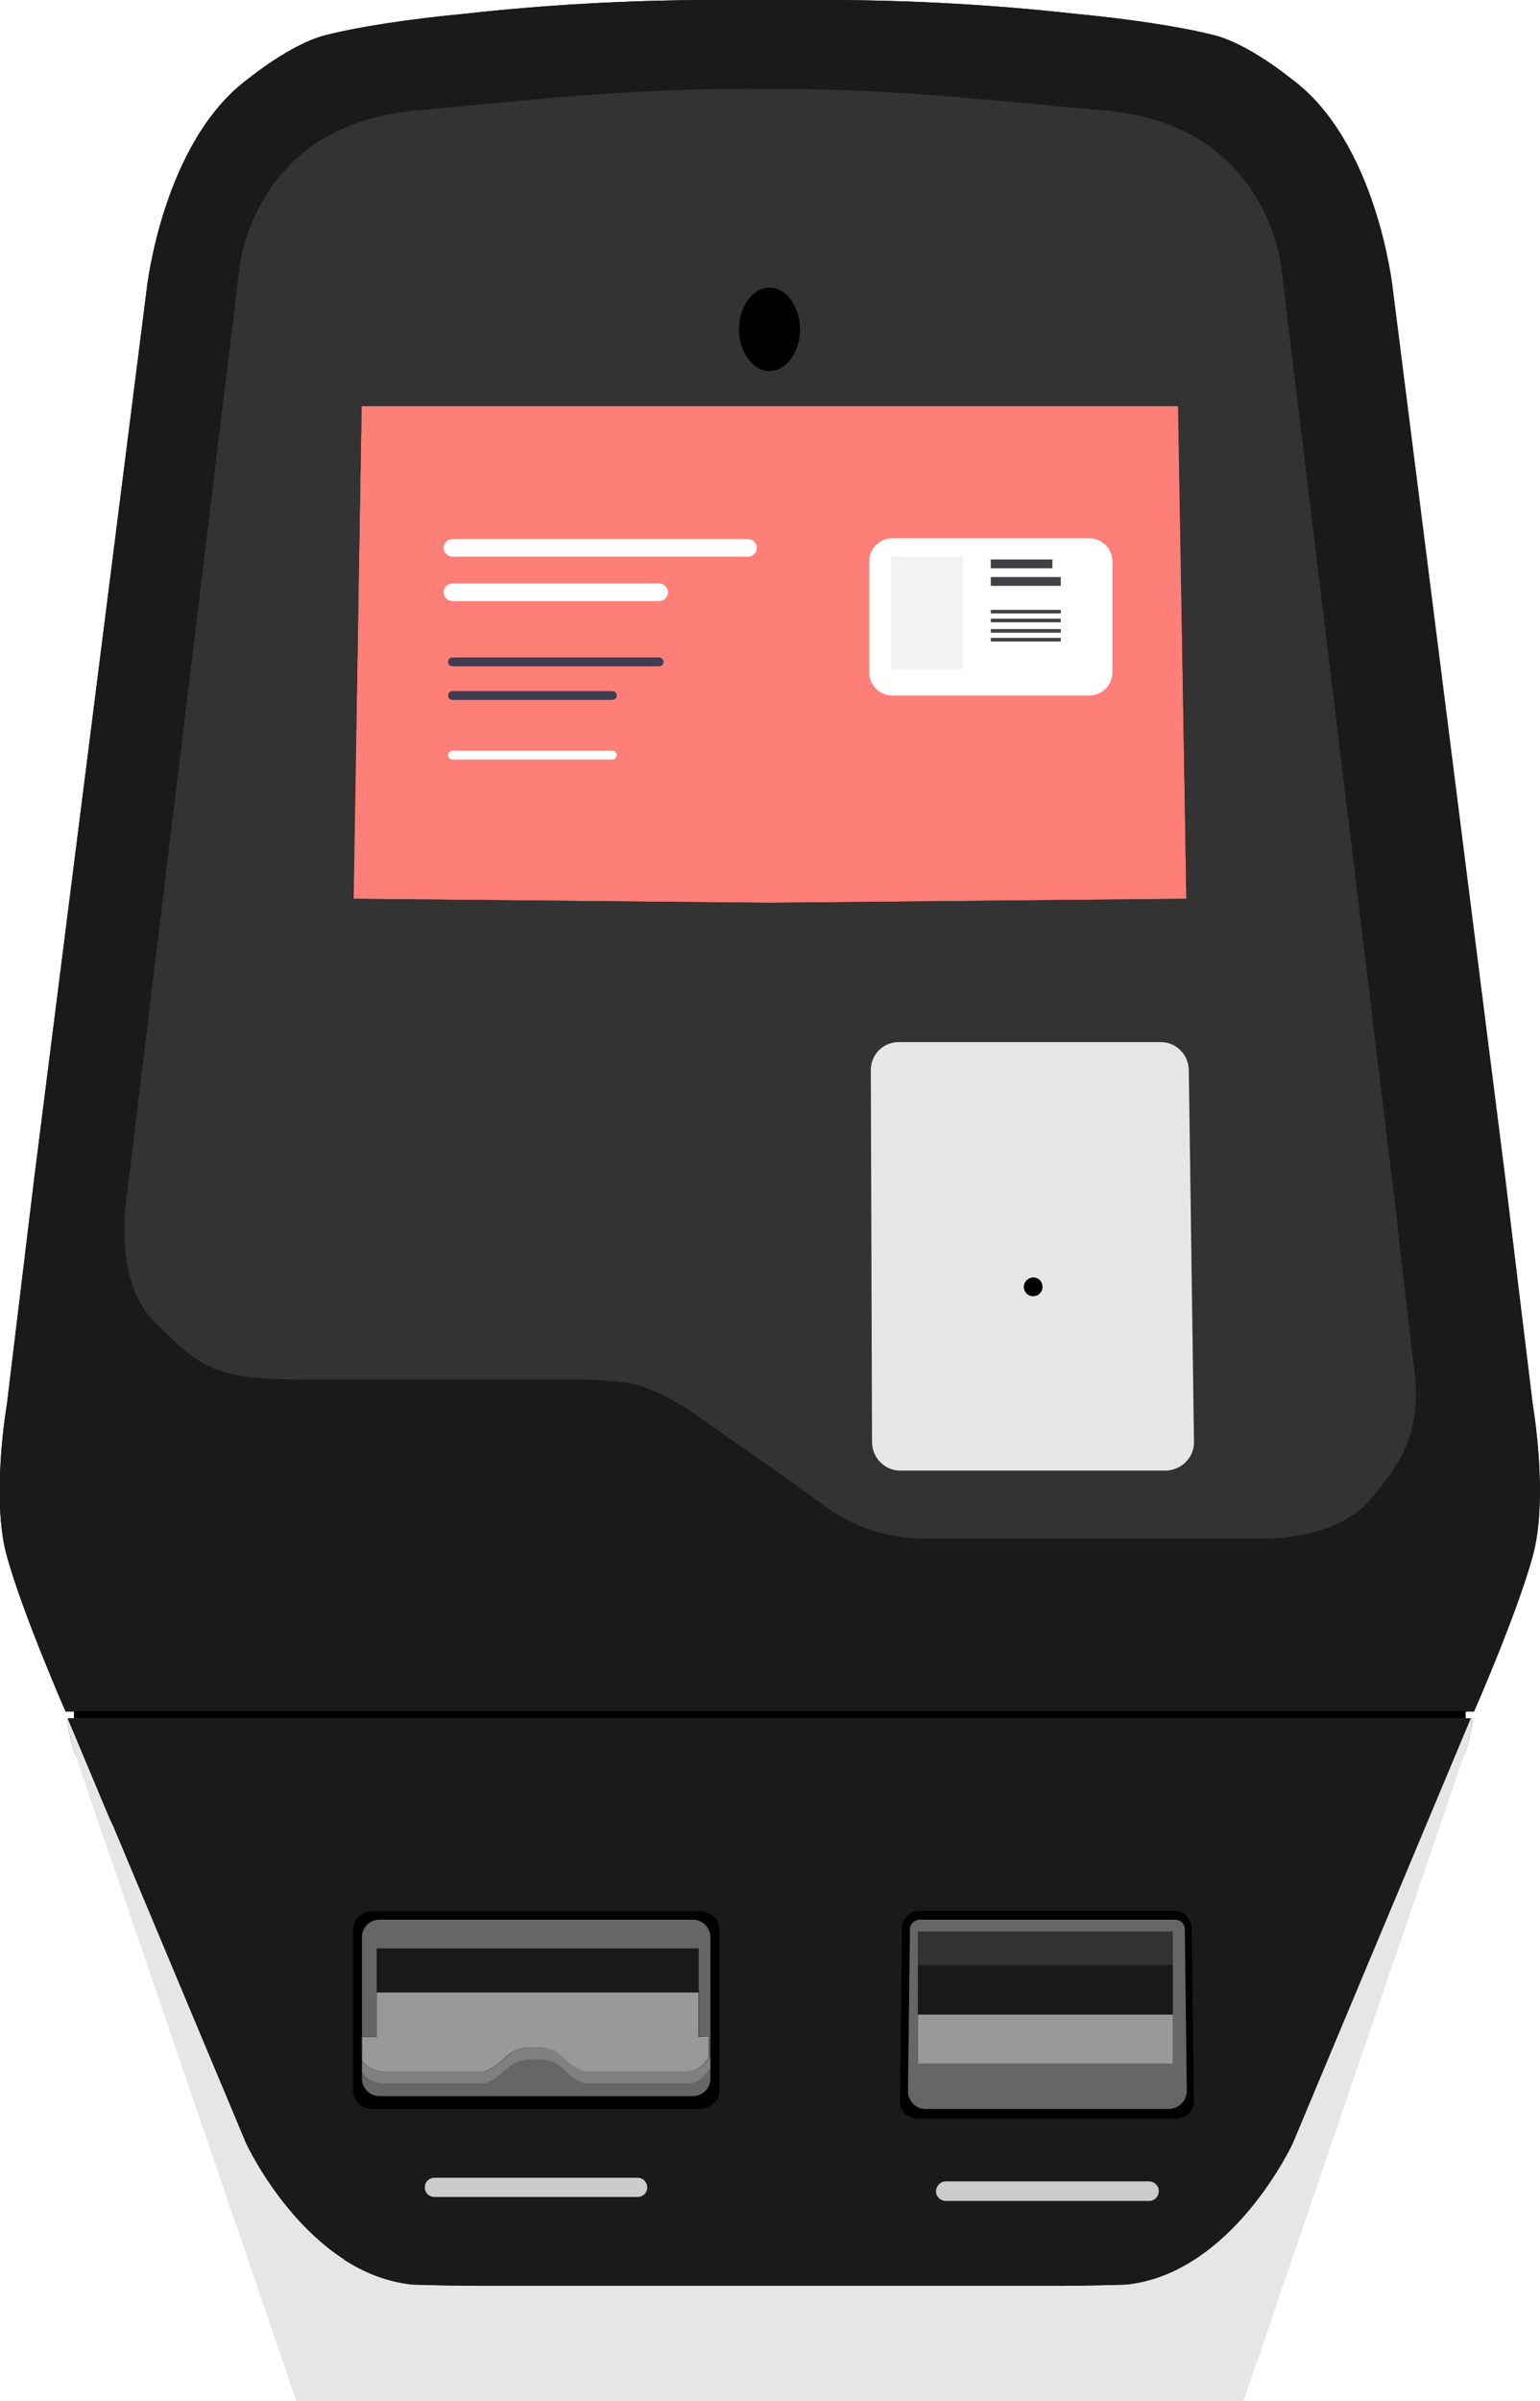<svg version="1.1" id="el_Azz-oA5hI" xmlns="http://www.w3.org/2000/svg" xmlns:xlink="http://www.w3.org/1999/xlink" x="0px" y="0px" viewBox="0 0 385 600" style="enable-background:new 0 0 385 626.6;" xml:space="preserve"><style>@-webkit-keyframes kf_el_mSdXCSnSGAd_an_6C3XCQogJ{19.23%{-webkit-transform: translate(218.607px, 263.903px) translate(-218.607px, -263.903px) translate(50px, 340px);transform: translate(218.607px, 263.903px) translate(-218.607px, -263.903px) translate(50px, 340px);}46.15%{-webkit-transform: translate(218.607px, 263.903px) translate(-218.607px, -263.903px) translate(0px, -5px);transform: translate(218.607px, 263.903px) translate(-218.607px, -263.903px) translate(0px, -5px);}50%{-webkit-transform: translate(218.607px, 263.903px) translate(-218.607px, -263.903px) translate(0px, 0px);transform: translate(218.607px, 263.903px) translate(-218.607px, -263.903px) translate(0px, 0px);}73.08%{-webkit-transform: translate(218.607px, 263.903px) translate(-218.607px, -263.903px) translate(0px, 0px);transform: translate(218.607px, 263.903px) translate(-218.607px, -263.903px) translate(0px, 0px);}93.59%{-webkit-transform: translate(218.607px, 263.903px) translate(-218.607px, -263.903px) translate(-100px, 340px);transform: translate(218.607px, 263.903px) translate(-218.607px, -263.903px) translate(-100px, 340px);}0%{-webkit-transform: translate(218.607px, 263.903px) translate(-218.607px, -263.903px) translate(50px, 340px);transform: translate(218.607px, 263.903px) translate(-218.607px, -263.903px) translate(50px, 340px);}100%{-webkit-transform: translate(218.607px, 263.903px) translate(-218.607px, -263.903px) translate(-100px, 340px);transform: translate(218.607px, 263.903px) translate(-218.607px, -263.903px) translate(-100px, 340px);}}@keyframes kf_el_mSdXCSnSGAd_an_6C3XCQogJ{19.23%{-webkit-transform: translate(218.607px, 263.903px) translate(-218.607px, -263.903px) translate(50px, 340px);transform: translate(218.607px, 263.903px) translate(-218.607px, -263.903px) translate(50px, 340px);}46.15%{-webkit-transform: translate(218.607px, 263.903px) translate(-218.607px, -263.903px) translate(0px, -5px);transform: translate(218.607px, 263.903px) translate(-218.607px, -263.903px) translate(0px, -5px);}50%{-webkit-transform: translate(218.607px, 263.903px) translate(-218.607px, -263.903px) translate(0px, 0px);transform: translate(218.607px, 263.903px) translate(-218.607px, -263.903px) translate(0px, 0px);}73.08%{-webkit-transform: translate(218.607px, 263.903px) translate(-218.607px, -263.903px) translate(0px, 0px);transform: translate(218.607px, 263.903px) translate(-218.607px, -263.903px) translate(0px, 0px);}93.59%{-webkit-transform: translate(218.607px, 263.903px) translate(-218.607px, -263.903px) translate(-100px, 340px);transform: translate(218.607px, 263.903px) translate(-218.607px, -263.903px) translate(-100px, 340px);}0%{-webkit-transform: translate(218.607px, 263.903px) translate(-218.607px, -263.903px) translate(50px, 340px);transform: translate(218.607px, 263.903px) translate(-218.607px, -263.903px) translate(50px, 340px);}100%{-webkit-transform: translate(218.607px, 263.903px) translate(-218.607px, -263.903px) translate(-100px, 340px);transform: translate(218.607px, 263.903px) translate(-218.607px, -263.903px) translate(-100px, 340px);}}#el_Azz-oA5hI *{-webkit-animation-duration: 2.6s;animation-duration: 2.6s;-webkit-animation-iteration-count: infinite;animation-iteration-count: infinite;-webkit-animation-timing-function: cubic-bezier(0, 0, 1, 1);animation-timing-function: cubic-bezier(0, 0, 1, 1);}#el_qutfELLTG1{fill: #1A1A1A;}#el_WW9ztQEkIL{fill: #1A1A1A;}#el_TBcAzrts_q{fill: #1A1A1A;}#el_p5xI1hbBLP{fill: #1A1A1A;}#el_De6gBKBXvr{fill: #E6E6E6;}#el_Qwm-Hy6rzA{fill: #FE7F78;}#el_kZ7e2ILAXA{fill: #37E8D7;visibility: hidden;}#el__c54SRgUeK{fill: #333333;}#el_eO9RrJ9zhe{fill: #E6E6E6;}#el_ZvmGqsKrxe{fill: #231F20;}#el_3bwhli01K2H{fill: #FFFFFF;}#el_8izD5wVac7-{fill: #FFFFFF;}#el_0PyVAyaKeC4{fill: #403C51;}#el_vJOMxowh0um{fill: #403C51;}#el_QtMPJNnrXSo{fill: #FFFFFF;}#el_TVMLj70j1Vg{fill: #FFFFFF;}#el_Sp0Bpk-2g11{fill: #F2F2F2;}#el_eQV3jZHuQUv{fill: #414042;}#el_uXjf7mTusv_{fill: #414042;}#el_CtkU4ZCMG5c{fill: #414042;}#el_9AlQ0OrKQgV{fill: #414042;}#el_5hmqHnmGR7W{fill: #414042;}#el_gWnfDDekmDv{fill: #414042;}#el_bPTGEHJtkY2{fill: #FFFFFF;}#el_S0roaQ1f7QD{fill: #FFFFFF;}#el_KX7i1Fw59Vv{fill: #0E4160;}#el_WUAa6wPwqn9{fill: #0E4160;}#el_cYZQF6mj1pU{fill: #FFFFFF;}#el_Jvp4NxscNIa{fill: #FFFFFF;}#el_ubTL4WKVMmz{fill: #F2F2F2;}#el_RcihVH0ZKbf{fill: #414042;}#el_QaV0EVe69HF{fill: #414042;}#el_jRqw54NDmFt{fill: #414042;}#el_ty6831s1w62{fill: #414042;}#el_Z31wryxqyce{fill: #414042;}#el_nWS3dGHWw6d{fill: #414042;}#el_uCh9AmN3V25{fill: #1A1A1A;}#el_3mqejrcHY_0{fill: #666666;}#el_5w5lKngcyme{fill: #808080;}#el_9OCZpdmyblz{fill: #666666;}#el_CswC4GEU5yG{fill: #999999;}#el_uyi7zkXdMDZ{fill: #1A1A1A;}#el_A76nzrWS4n9{fill: #1A1A1A;}#el_MTHWSpSa0jl{fill: #666666;}#el_rDKvm74rHYG{fill: #999999;}#el_bnKo4DjYts7{fill: #1A1A1A;}#el_-owaBlnNcjO{fill: #333333;}#el_p8lF7UU-J7r{fill: #333333;}#el_xfPxPiqmj4L{fill: #CCCCCC;}#el_B88wppkwDvL{fill: #CCCCCC;}#el_7eCuytzyL60{display: none;fill: #B3B3B3;}#el_05Bs5j46CIt{fill: #B3B3B3;}#el_uaSbEfFPwHw{fill: #B3B3B3;}#el_b0BBxqvfzG1{fill: #B3B3B3;}#el_iV43AtS2cxQ{fill: #B3B3B3;}#el_JVrfAwZaxBz{fill: #CB6560;}#el_R-NQkzcZFe9{fill: #2CB9AC;visibility: hidden;}#el_d6UaThGovfH{fill: #FE7F78;}#el_tsdArtyBiSG{fill: #37E8D7;visibility: hidden;}#el_Ky4qUpZ91fw{fill: #4A4A4A;-webkit-transform: matrix(0.887, -0.461, 0.461, 0.887, -111.221, 161.132);transform: matrix(0.887, -0.461, 0.461, 0.887, -111.221, 161.132);}#el_MV4FmbClxW-{fill: none;stroke: #4A4A4A;stroke-width: 0.879;stroke-miterlimit: 10;}#el_cHubGqjw8p7{fill: none;stroke: #4A4A4A;stroke-width: 0.879;stroke-miterlimit: 10;}#el_evxnW2-5oID{fill: none;stroke: #4A4A4A;stroke-width: 0.879;stroke-miterlimit: 10;}#el_EWX6OyUgXi1{fill: none;stroke: #4A4A4A;stroke-width: 0.879;stroke-miterlimit: 10;}#el_OKMBdvn31qI{fill: #4A4A4A;}#el_JRYVD7af1hA{fill: #4A4A4A;-webkit-transform: matrix(0.887, -0.461, 0.461, 0.887, -108.57, 139.505);transform: matrix(0.887, -0.461, 0.461, 0.887, -108.57, 139.505);}#el_Cz4uJ4T0yVp{fill: #4A4A4A;-webkit-transform: matrix(0.887, -0.461, 0.461, 0.887, -108.884, 139.78);transform: matrix(0.887, -0.461, 0.461, 0.887, -108.884, 139.78);}#el_zGIFQLX97De{fill: #4A4A4A;-webkit-transform: matrix(0.887, -0.461, 0.461, 0.887, -109.199, 140.056);transform: matrix(0.887, -0.461, 0.461, 0.887, -109.199, 140.056);}#el_NKUPAvCCfwu{fill: #4A4A4A;-webkit-transform: matrix(0.887, -0.461, 0.461, 0.887, -109.513, 140.33);transform: matrix(0.887, -0.461, 0.461, 0.887, -109.513, 140.33);}#el_owMBGLUp9mD{fill: #4A4A4A;-webkit-transform: matrix(0.887, -0.462, 0.462, 0.887, -109.968, 140.92);transform: matrix(0.887, -0.462, 0.462, 0.887, -109.968, 140.92);}#el_YkFYDwVLGT3{fill: #4A4A4A;-webkit-transform: matrix(0.887, -0.461, 0.461, 0.887, -109.984, 140.743);transform: matrix(0.887, -0.461, 0.461, 0.887, -109.984, 140.743);}#el_swB83hgwGcs{fill: #4A4A4A;-webkit-transform: matrix(0.887, -0.461, 0.461, 0.887, -110.298, 141.019);transform: matrix(0.887, -0.461, 0.461, 0.887, -110.298, 141.019);}#el_2WYuUg_mJJr{fill: #4A4A4A;-webkit-transform: matrix(0.887, -0.461, 0.461, 0.887, -110.604, 141.277);transform: matrix(0.887, -0.461, 0.461, 0.887, -110.604, 141.277);}#el_PuMgatXySmX{fill: #4A4A4A;-webkit-transform: matrix(0.887, -0.461, 0.461, 0.887, -110.926, 141.569);transform: matrix(0.887, -0.461, 0.461, 0.887, -110.926, 141.569);}#el_Oz8yHu612n0{fill: #4A4A4A;}#el_xG_jfOJEZr3{fill: #4A4A4A;-webkit-transform: matrix(0.887, -0.462, 0.462, 0.887, -111.856, 142.576);transform: matrix(0.887, -0.462, 0.462, 0.887, -111.856, 142.576);}#el_180syPf3Mht{fill: #4A4A4A;-webkit-transform: matrix(0.887, -0.462, 0.462, 0.887, -111.876, 142.412);transform: matrix(0.887, -0.462, 0.462, 0.887, -111.876, 142.412);}#el_iquoY5sWO6D{fill: #4A4A4A;}#el_tkGkxsMgvwy{fill: #4A4A4A;-webkit-transform: matrix(0.887, -0.461, 0.461, 0.887, -112.646, 143.065);transform: matrix(0.887, -0.461, 0.461, 0.887, -112.646, 143.065);}#el_pgYNwscPre2{fill: #4A4A4A;-webkit-transform: matrix(0.887, -0.462, 0.462, 0.887, -112.976, 143.375);transform: matrix(0.887, -0.462, 0.462, 0.887, -112.976, 143.375);}#el_LpouBFFg_sC{fill: #4A4A4A;-webkit-transform: matrix(0.887, -0.461, 0.461, 0.887, -113.274, 143.616);transform: matrix(0.887, -0.461, 0.461, 0.887, -113.274, 143.616);}#el_6Wl6ihxphE1{fill: #4A4A4A;-webkit-transform: matrix(0.887, -0.461, 0.461, 0.887, -113.588, 143.891);transform: matrix(0.887, -0.461, 0.461, 0.887, -113.588, 143.891);}#el_UEjIlQ9ZuRU{fill: #4A4A4A;}#el_QSybaGgZ8ut{fill: #4A4A4A;-webkit-transform: matrix(0.887, -0.462, 0.462, 0.887, -114.39, 144.614);transform: matrix(0.887, -0.462, 0.462, 0.887, -114.39, 144.614);}#el_XO6J-KUjSu5{fill: #4A4A4A;-webkit-transform: matrix(0.887, -0.462, 0.462, 0.887, -114.829, 145.183);transform: matrix(0.887, -0.462, 0.462, 0.887, -114.829, 145.183);}#el_z4dWAhZbAQr{fill: #4A4A4A;-webkit-transform: matrix(0.887, -0.461, 0.461, 0.887, -114.838, 144.996);transform: matrix(0.887, -0.461, 0.461, 0.887, -114.838, 144.996);}#el_hLtCM6ilvm7{fill: #4A4A4A;-webkit-transform: matrix(0.887, -0.461, 0.461, 0.887, -115.143, 145.253);transform: matrix(0.887, -0.461, 0.461, 0.887, -115.143, 145.253);}#el_v1VqxICxOnO{fill: #4A4A4A;-webkit-transform: matrix(0.887, -0.461, 0.461, 0.887, -115.466, 145.546);transform: matrix(0.887, -0.461, 0.461, 0.887, -115.466, 145.546);}#el_wutZSxgscXO{fill: #4A4A4A;-webkit-transform: matrix(0.887, -0.461, 0.461, 0.887, -115.78, 145.821);transform: matrix(0.887, -0.461, 0.461, 0.887, -115.78, 145.821);}#el_dv6-VDxIG{fill: #4A4A4A;-webkit-transform: matrix(0.887, -0.461, 0.461, 0.887, -116.086, 146.078);transform: matrix(0.887, -0.461, 0.461, 0.887, -116.086, 146.078);}#el_LrgQKUbvDM{fill: #4A4A4A;}#el_nyO7wGOi85{fill: #4A4A4A;}#el_WO3XeW6gaO{fill: #4A4A4A;-webkit-transform: matrix(0.887, -0.461, 0.461, 0.887, -128.15, 156.658);transform: matrix(0.887, -0.461, 0.461, 0.887, -128.15, 156.658);}#el_X1wtzoul6x{fill: #4A4A4A;-webkit-transform: matrix(0.887, -0.462, 0.462, 0.887, -128.474, 156.953);transform: matrix(0.887, -0.462, 0.462, 0.887, -128.474, 156.953);}#el_LQimw5oEck{fill: #4A4A4A;-webkit-transform: matrix(0.887, -0.461, 0.461, 0.887, -128.76, 157.171);transform: matrix(0.887, -0.461, 0.461, 0.887, -128.76, 157.171);}#el_sgpOvwORac{fill: #4A4A4A;-webkit-transform: matrix(0.887, -0.461, 0.461, 0.887, -129.092, 157.483);transform: matrix(0.887, -0.461, 0.461, 0.887, -129.092, 157.483);}#el_IburWCGj9I{fill: #4A4A4A;}#el_XF84xOxTOT{fill: #4A4A4A;-webkit-transform: matrix(0.887, -0.461, 0.461, 0.887, -129.878, 158.172);transform: matrix(0.887, -0.461, 0.461, 0.887, -129.878, 158.172);}#el_MDStSsYbD7{fill: #4A4A4A;-webkit-transform: matrix(0.887, -0.461, 0.461, 0.887, -130.174, 158.409);transform: matrix(0.887, -0.461, 0.461, 0.887, -130.174, 158.409);}#el_2maw_dibGP{fill: #4A4A4A;-webkit-transform: matrix(0.887, -0.462, 0.462, 0.887, -130.516, 158.742);transform: matrix(0.887, -0.462, 0.462, 0.887, -130.516, 158.742);}#el_vJlKV6o6JV{fill: #4A4A4A;}#el_a0m2Sjzi3Y{fill: #4A4A4A;}#el_qvM5NKn7Cw{fill: #4A4A4A;}#el_6tnZoKbx17{fill: #4A4A4A;-webkit-transform: matrix(0.887, -0.462, 0.462, 0.887, -132.244, 160.256);transform: matrix(0.887, -0.462, 0.462, 0.887, -132.244, 160.256);}#el_efPzK0duJS{fill: #4A4A4A;-webkit-transform: matrix(0.887, -0.461, 0.461, 0.887, -132.548, 160.511);transform: matrix(0.887, -0.461, 0.461, 0.887, -132.548, 160.511);}#el_wTEMJ0eS6LP{fill: #4A4A4A;-webkit-transform: matrix(0.887, -0.461, 0.461, 0.887, -132.843, 160.747);transform: matrix(0.887, -0.461, 0.461, 0.887, -132.843, 160.747);}#el_BzxLWyghiuH{fill: #4A4A4A;-webkit-transform: matrix(0.887, -0.462, 0.462, 0.887, -133.186, 161.081);transform: matrix(0.887, -0.462, 0.462, 0.887, -133.186, 161.081);}#el_xGyHXaIfIS4{fill: #4A4A4A;-webkit-transform: matrix(0.887, -0.461, 0.461, 0.887, -133.49, 161.336);transform: matrix(0.887, -0.461, 0.461, 0.887, -133.49, 161.336);}#el_OpicYpdsytL{fill: #4A4A4A;-webkit-transform: matrix(0.887, -0.461, 0.461, 0.887, -116.863, 146.75);transform: matrix(0.887, -0.461, 0.461, 0.887, -116.863, 146.75);}#el_WDhbXAA7LMr{fill: #4A4A4A;-webkit-transform: matrix(0.887, -0.461, 0.461, 0.887, -117.177, 147.024);transform: matrix(0.887, -0.461, 0.461, 0.887, -117.177, 147.024);}#el__axgyNGL02g{fill: #4A4A4A;-webkit-transform: matrix(0.887, -0.461, 0.461, 0.887, -117.508, 147.335);transform: matrix(0.887, -0.461, 0.461, 0.887, -117.508, 147.335);}#el_yvKgVdhoe21{fill: #4A4A4A;}#el_CQptCi0Ti1N{fill: #4A4A4A;}#el_v8Lkvji92kl{fill: #4A4A4A;}#el_Gp3VIfT4DKH{fill: #4A4A4A;-webkit-transform: matrix(0.887, -0.461, 0.461, 0.887, -119.235, 148.848);transform: matrix(0.887, -0.461, 0.461, 0.887, -119.235, 148.848);}#el_qbwY7fYWaCR{fill: #4A4A4A;-webkit-transform: matrix(0.887, -0.461, 0.461, 0.887, -119.541, 149.106);transform: matrix(0.887, -0.461, 0.461, 0.887, -119.541, 149.106);}#el_3LWIMHOx6xv{fill: #4A4A4A;-webkit-transform: matrix(0.887, -0.461, 0.461, 0.887, -119.864, 149.399);transform: matrix(0.887, -0.461, 0.461, 0.887, -119.864, 149.399);}#el_fO3vsKmOv6S{fill: #4A4A4A;-webkit-transform: matrix(0.887, -0.462, 0.462, 0.887, -120.186, 149.692);transform: matrix(0.887, -0.462, 0.462, 0.887, -120.186, 149.692);}#el_2hT_OG8JDPi{fill: #4A4A4A;}#el_krwg4gTmGkO{fill: #4A4A4A;-webkit-transform: matrix(0.887, -0.461, 0.461, 0.887, -120.946, 150.326);transform: matrix(0.887, -0.461, 0.461, 0.887, -120.946, 150.326);}#el_6SQLfVV4gpc{fill: #4A4A4A;}#el_rKswJyg0km6{fill: #4A4A4A;-webkit-transform: matrix(0.887, -0.461, 0.461, 0.887, -121.787, 151.084);transform: matrix(0.887, -0.461, 0.461, 0.887, -121.787, 151.084);}#el_3SH_cBe0_Wf{fill: #4A4A4A;-webkit-transform: matrix(0.887, -0.462, 0.462, 0.887, -122.11, 151.378);transform: matrix(0.887, -0.462, 0.462, 0.887, -122.11, 151.378);}#el_BVuGytyyUuj{fill: #4A4A4A;-webkit-transform: matrix(0.887, -0.461, 0.461, 0.887, -122.416, 151.634);transform: matrix(0.887, -0.461, 0.461, 0.887, -122.416, 151.634);}#el_iqNUfRtHU51{fill: #4A4A4A;-webkit-transform: matrix(0.887, -0.461, 0.461, 0.887, -122.713, 151.873);transform: matrix(0.887, -0.461, 0.461, 0.887, -122.713, 151.873);}#el_VtV3xj0ishc{fill: #4A4A4A;}#el_xs2o-mE5B03{fill: #4A4A4A;-webkit-transform: matrix(0.887, -0.461, 0.461, 0.887, -123.515, 152.598);transform: matrix(0.887, -0.461, 0.461, 0.887, -123.515, 152.598);}#el__2dIn62IPjU{fill: #4A4A4A;-webkit-transform: matrix(0.887, -0.461, 0.461, 0.887, -123.829, 152.873);transform: matrix(0.887, -0.461, 0.461, 0.887, -123.829, 152.873);}#el_amrJOJb0PWp{fill: #4A4A4A;-webkit-transform: matrix(0.887, -0.461, 0.461, 0.887, -124.135, 153.13);transform: matrix(0.887, -0.461, 0.461, 0.887, -124.135, 153.13);}#el_LT9OzVc3G_4{fill: #4A4A4A;}#el_DAlI8ZNBJD2{fill: #4A4A4A;}#el_CmESaoUe5gP{fill: #4A4A4A;}#el_Sx_upGvnsQ9{fill: #4A4A4A;-webkit-transform: matrix(0.887, -0.462, 0.462, 0.887, -125.88, 154.681);transform: matrix(0.887, -0.462, 0.462, 0.887, -125.88, 154.681);}#el_z1-HitPbNfG{fill: #4A4A4A;-webkit-transform: matrix(0.887, -0.461, 0.461, 0.887, -126.185, 154.937);transform: matrix(0.887, -0.461, 0.461, 0.887, -126.185, 154.937);}#el_y0XlZo8AFru{fill: #4A4A4A;-webkit-transform: matrix(0.887, -0.461, 0.461, 0.887, -126.482, 155.174);transform: matrix(0.887, -0.461, 0.461, 0.887, -126.482, 155.174);}#el_zABVprSHwos{fill: #4A4A4A;-webkit-transform: matrix(0.887, -0.462, 0.462, 0.887, -126.823, 155.506);transform: matrix(0.887, -0.462, 0.462, 0.887, -126.823, 155.506);}#el_vnsSr-PQipU{fill: #4A4A4A;}#el_KsUUzL9hyEW{fill: #B3B3B3;}#el_mSdXCSnSGAd_an_6C3XCQogJ{-webkit-animation-fill-mode: backwards;animation-fill-mode: backwards;-webkit-transform: translate(218.607px, 263.903px) translate(-218.607px, -263.903px) translate(50px, 340px);transform: translate(218.607px, 263.903px) translate(-218.607px, -263.903px) translate(50px, 340px);-webkit-animation-name: kf_el_mSdXCSnSGAd_an_6C3XCQogJ;animation-name: kf_el_mSdXCSnSGAd_an_6C3XCQogJ;-webkit-animation-timing-function: cubic-bezier(0, 0, 1, 1);animation-timing-function: cubic-bezier(0, 0, 1, 1);}#el_CQXHhhRMNPR{visibility: hidden;}</style>

<g id="el_w6QdOuDNbO">
	<path d="M383.2,351.1c0,0,4,23.1,0,37.7s-14.7,38.9-14.7,38.9H16.4c0,0-10.7-24.4-14.7-38.9s0-37.7,0-37.7l6.9-57&#10;&#9;&#9;l28.1-222c0,0,4-36.9,25.6-52.6c0,0,10.4-8.5,19.1-10.7c8.6-2.2,21.5-4.1,35.2-5.4c19.9-2.2,39.8-3.3,59.8-3.4h32.2&#10;&#9;&#9;c20,0.1,39.9,1.2,59.8,3.4c13.6,1.3,26.5,3.2,35.2,5.4c8.6,2.2,19,10.7,19,10.7c21.7,15.7,25.6,52.6,25.6,52.6l28.1,222&#10;&#9;&#9;L383.2,351.1z" id="el_qutfELLTG1"/>
	<path d="M367.7,429.4h0.3v1.3c0,0.6-0.1,1.3-0.3,1.9c-0.4,2-0.9,3.9-1.6,5.8L261.4,626.6H118.9L18.8,438.4&#10;&#9;&#9;c-0.7-1.9-1.2-3.9-1.6-5.8c-0.1-0.6-0.2-1.3-0.3-1.9v-1.3L367.7,429.4L367.7,429.4z" id="el_WW9ztQEkIL"/>
	<rect x="18.5" y="427.6" width="347.9" height="1.8" id="el_TBcAzrts_q"/>
</g>
<g id="el_aFBBXMJRWQ">
	<path d="M383.2,351.1c0,0,4,23.1,0,37.7s-14.7,38.9-14.7,38.9H16.4c0,0-10.7-24.4-14.7-38.9s0-37.7,0-37.7l6.9-57&#10;&#9;&#9;l28.1-222c0,0,4-36.9,25.6-52.6c0,0,10.4-8.5,19-10.7s21.5-4.1,35.2-5.4c19.9-2.2,39.8-3.3,59.8-3.4h32.2c20,0.1,39.9,1.2,59.8,3.4&#10;&#9;&#9;c13.6,1.3,26.5,3.2,35.2,5.4s19,10.7,19,10.7c21.7,15.7,25.6,52.6,25.6,52.6l28.1,222L383.2,351.1z M342.5,374.7&#10;&#9;&#9;c8.4-9.9,13-17.4,11-33.2s-5-43.7-5-43.7L320.4,66.7c0,0-3.4-35.2-43.4-39s-55.6-5.5-86.8-5.5s-46.8,1.8-86.8,5.5S60,66.7,60,66.7&#10;&#9;&#9;L31.8,297.9c0,0-3.8,21.7,6.7,32.2s14.3,14.5,35.2,14.5H144c0,0,12.5,0,17.1,2c4,1.5,7.9,3.5,11.4,5.9c3.3,2.2,17.6,12.2,25.7,18&#10;&#9;&#9;c2.6,1.8,5.1,3.7,7.6,5.6c7.4,5.5,16.4,8.4,25.6,8.3h85.1C316.5,384.4,334.1,384.6,342.5,374.7L342.5,374.7z" id="el_p5xI1hbBLP"/>
	<path id="el_De6gBKBXvr" d="M368,429.4v1.3c0,0.6-0.1,1.3-0.3,1.9c-0.4,2-0.9,3.9-1.6,5.8l-64.3,188.2H83.2L18.8,438.4&#10;&#9;&#9;c-0.7-1.9-1.2-3.9-1.6-5.8c-0.1-0.6-0.2-1.3-0.3-1.9v-1.3l44.5,106.2c0,0,15.1,32.7,41.8,35.3c0,0,9.4,0.3,17.6,0.3h142.9&#10;&#9;&#9;c8.2,0,17.6-0.3,17.6-0.3c26.7-2.6,41.8-35.3,41.8-35.3l44.5-106.2L368,429.4L368,429.4z"/>
	<rect id="el_HnQAg_Daxn" x="18.5" y="427.6" width="347.9" height="1.8"/>
	<g id="el_9coel8rDCa">
		<polygon id="el_Qwm-Hy6rzA" points="294.6,101.5 296.6,224.6 192.5,225.6 88.4,224.6 90.4,101.5 &#10;&#9;&#9;&#9;192.5,101.5 &#9;&#9;"/>
		
		<path id="el__c54SRgUeK" d="M296.4,365.4c1.4-1.4,2.1-3.2,2.1-5.2l-1.3-92.9c-0.1-3.8-3.2-6.9-7-6.9h-65.5&#10;&#9;&#9;&#9;c-3.9,0-7,3.1-7,7l0,0l0.3,92.9c0,4,3.2,7.2,7.2,7.2h66.2C293.3,367.5,295.1,366.7,296.4,365.4z M353.5,341.6&#10;&#9;&#9;&#9;c2,15.8-2.6,23.3-11,33.2s-25.9,9.7-25.9,9.7h-85.1c-9.2,0.1-18.2-2.9-25.6-8.3c-2.5-1.9-5-3.8-7.6-5.6&#10;&#9;&#9;&#9;c-8.1-5.7-22.5-15.8-25.7-18c-3.6-2.4-7.4-4.4-11.4-5.9c-4.6-2-17.1-2-17.1-2H73.7c-20.9,0-24.6-4-35.2-14.5S31.8,298,31.8,298&#10;&#9;&#9;&#9;L59.9,66.7c0,0,3.4-35.2,43.4-39s55.6-5.5,86.8-5.5s46.8,1.8,86.8,5.5s43.4,39,43.4,39l28.1,231.2&#10;&#9;&#9;&#9;C348.5,297.9,351.5,325.7,353.5,341.6L353.5,341.6z M296.6,224.6l-2.1-123.1H90.4l-2.1,123.1l104.1,1L296.6,224.6z M199.9,82.3&#10;&#9;&#9;&#9;c0-5.7-3.4-10.4-7.6-10.4s-7.6,4.7-7.6,10.4c0,5.7,3.4,10.4,7.6,10.4S199.9,88,199.9,82.3z"/>
		<g id="el_x3c5dwb3fA">
			<path d="M220.2,365.5c-1.4-1.3-2.2-3.2-2.2-5.2l-0.3-92.9c0-3.9,3.1-7,7-7l0,0h65.5c3.8,0,6.9,3.1,7,6.9l1.3,92.9&#10;&#9;&#9;&#9;&#9;c0.1,4-3.1,7.2-7.1,7.3h-0.1h-66.2C223.3,367.5,221.5,366.8,220.2,365.5z M260.6,321.6c0-1.3-1-2.3-2.3-2.3s-2.3,1-2.3,2.3&#10;&#9;&#9;&#9;&#9;s1,2.3,2.3,2.3S260.6,322.9,260.6,321.6z" id="el_eO9RrJ9zhe"/>
			<path id="el_ZvmGqsKrxe" d="M258.3,319.2c1.3,0,2.3,1,2.3,2.3s-1,2.3-2.3,2.3s-2.3-1-2.3-2.3l0,0&#10;&#9;&#9;&#9;&#9;C256,320.3,257,319.3,258.3,319.2z"/>
			<circle cx="258.3" cy="321.6" r="2.3" id="el_cEQciC3r6ZF"/>
		</g>
		<path id="el_C7QNsNSKqL-" d="M192.4,71.9c4.2,0,7.6,4.7,7.6,10.4c0,5.7-3.4,10.4-7.6,10.4s-7.6-4.7-7.6-10.4&#10;&#9;&#9;&#9;C184.8,76.5,188.2,71.9,192.4,71.9z"/>
		<g id="el_kQnUEgYbfOS">
			<path d="M187,139.1h-73.9c-1.2,0-2.2-1-2.2-2.2s1-2.2,2.2-2.2H187c1.2,0,2.2,1,2.2,2.2S188.3,139.1,187,139.1z" id="el_3bwhli01K2H"/>
			<path d="M164.8,150.2h-51.7c-1.2,0-2.2-1-2.2-2.2s1-2.2,2.2-2.2h51.7c1.2,0,2.2,1,2.2,2.2S166,150.2,164.8,150.2z" id="el_8izD5wVac7-"/>
			<path d="M164.8,166.5h-51.7c-0.6,0-1.1-0.5-1.1-1.1s0.5-1.1,1.1-1.1h51.7c0.6,0,1.1,0.5,1.1,1.1&#10;&#9;&#9;&#9;&#9;S165.4,166.5,164.8,166.5z" id="el_0PyVAyaKeC4"/>
			<path d="M153.1,174.9h-40c-0.6,0-1.1-0.5-1.1-1.1s0.5-1.1,1.1-1.1h40c0.6,0,1.1,0.5,1.1,1.1S153.7,174.9,153.1,174.9&#10;&#9;&#9;&#9;&#9;z" id="el_vJOMxowh0um"/>
			<path d="M153.1,189.8h-40c-0.6,0-1.1-0.5-1.1-1.1s0.5-1.1,1.1-1.1h40c0.6,0,1.1,0.5,1.1,1.1S153.7,189.8,153.1,189.8&#10;&#9;&#9;&#9;&#9;z" id="el_QtMPJNnrXSo"/>
			<path d="M223.1,134.5h49.2c3.2,0,5.8,2.6,5.8,5.8V168c0,3.2-2.6,5.8-5.8,5.8h-49.2c-3.2,0-5.8-2.6-5.8-5.8v-27.7&#10;&#9;&#9;&#9;&#9;C217.3,137.1,219.9,134.5,223.1,134.5z" id="el_TVMLj70j1Vg"/>
			<rect x="222.8" y="139.1" width="18" height="28.1" id="el_Sp0Bpk-2g11"/>
			<rect x="247.7" y="139.8" width="15.4" height="2.2" id="el_eQV3jZHuQUv"/>
			<rect x="247.7" y="144.2" width="17.5" height="2.2" id="el_uXjf7mTusv_"/>
			<rect x="247.7" y="152.4" width="17.5" height="0.9" id="el_CtkU4ZCMG5c"/>
			<rect x="247.7" y="154.6" width="17.5" height="0.9" id="el_9AlQ0OrKQgV"/>
			<rect x="247.7" y="157.2" width="17.5" height="0.9" id="el_5hmqHnmGR7W"/>
			<rect x="247.7" y="159.4" width="17.5" height="0.9" id="el_gWnfDDekmDv"/>
		</g>
		
	</g>
	<g id="el_6md0_N3_e8R">
		<path d="M367.7,429.4l-44.5,106.2c0,0-15.1,32.7-41.8,35.3c0,0-9.4,0.3-17.6,0.3H120.9c-8.2,0-17.6-0.3-17.6-0.3&#10;&#9;&#9;&#9;c-26.7-2.6-41.8-35.3-41.8-35.3L17,429.4H367.7z M289.6,547.6c0-1.4-1.1-2.4-2.4-2.4h-50.8c-1.4,0-2.4,1.1-2.4,2.5&#10;&#9;&#9;&#9;c0,1.3,1.1,2.4,2.4,2.4h50.8C288.5,550,289.6,548.9,289.6,547.6L289.6,547.6L289.6,547.6z M161.9,546.7c0-1.4-1.1-2.4-2.4-2.4l0,0&#10;&#9;&#9;&#9;h-50.8c-1.4,0-2.4,1.1-2.4,2.4c0,1.4,1.1,2.4,2.4,2.4l0,0h50.8C160.8,549.1,161.9,548,161.9,546.7L161.9,546.7z" id="el_uCh9AmN3V25"/>
		<g id="el_4DfAiAYLB_u">
			<g id="el_U6mH7sENm5X">
				<path d="M90.5,517.6v1.8c0,2.5,2,4.4,4.4,4.4h78.2c2.5,0,4.4-2,4.4-4.4l0,0v-35.3c0-2.5-2-4.4-4.4-4.4l0,0H94.9&#10;&#9;&#9;&#9;&#9;&#9;c-2.5,0-4.4,2-4.4,4.4v24.8h-0.3v5.2c0.1,0.2,0.2,0.4,0.3,0.5V517.6z M179.9,482.4v39.8c0,2.7-2.2,4.8-4.8,4.8l0,0H93&#10;&#9;&#9;&#9;&#9;&#9;c-2.7,0-4.8-2.2-4.8-4.8l0,0v-39.8c0-2.7,2.2-4.8,4.8-4.8l0,0h82.1C177.7,477.6,179.9,479.7,179.9,482.4L179.9,482.4z" id="el_fabwZ3kSgxi"/>
				<path d="M177.6,517.1v2.3c0,2.5-2,4.4-4.4,4.4l0,0H94.9c-2.5,0-4.4-2-4.4-4.4v-1.8c1.1,1.8,3,2.9,5,2.9h25.6&#10;&#9;&#9;&#9;&#9;&#9;c0,0,2.2-0.3,5.4-3.5c1.6-1.5,3.7-2.4,6-2.5h1.9c2.4,0,4.7,0.9,6.5,2.5c3.1,3.1,5.4,3.5,5.4,3.5h25.6c3.7,0,5.4-3.5,5.4-3.5&#10;&#9;&#9;&#9;&#9;&#9;L177.6,517.1z" id="el_3mqejrcHY_0"/>
				<path d="M177.6,514.1v3h-0.3c0,0-1.7,3.5-5.4,3.5h-25.6c0,0-2.2-0.3-5.4-3.5c-1.7-1.7-4.1-2.6-6.5-2.5h-1.9&#10;&#9;&#9;&#9;&#9;&#9;c-2.2,0.1-4.4,1-6,2.5c-3.1,3.1-5.4,3.5-5.4,3.5H95.5c-2.1-0.1-4-1.2-5-2.9v-3c1.1,1.8,3,2.9,5,2.9h25.6c0,0,2.2-0.3,5.4-3.5&#10;&#9;&#9;&#9;&#9;&#9;c1.7-1.6,3.8-2.5,6.1-2.5h2c2.3,0,4.6,0.9,6.3,2.5c3.1,3.1,5.4,3.5,5.4,3.5h25.6c3.7,0,5.4-3.5,5.4-3.5H177.6z" id="el_5w5lKngcyme"/>
				<path d="M177.6,484.1v30h-0.3v-5.2h-2.6v-22H94.2v22h-3.7v-24.8c0-2.5,2-4.4,4.4-4.4h78.2&#10;&#9;&#9;&#9;&#9;&#9;C175.6,479.7,177.6,481.7,177.6,484.1L177.6,484.1z" id="el_9OCZpdmyblz"/>
				<path d="M177.2,508.9v5.2c0,0-1.7,3.5-5.4,3.5h-25.6c0,0-2.2-0.3-5.4-3.5c-1.7-1.6-3.9-2.5-6.3-2.5h-2&#10;&#9;&#9;&#9;&#9;&#9;c-2.3,0-4.5,0.9-6.1,2.5c-3.1,3.1-5.4,3.5-5.4,3.5H95.5c-2.1-0.1-4-1.2-5-2.9V509h3.7v-11.1h80.4V509L177.2,508.9L177.2,508.9z" id="el_CswC4GEU5yG"/>
				<rect x="94.2" y="486.9" width="80.4" height="10.9" id="el_uyi7zkXdMDZ"/>
				<path d="M90.5,508.9v5.7c-0.1-0.2-0.2-0.4-0.3-0.5v-5.2L90.5,508.9z" id="el_A76nzrWS4n9"/>
			</g>
			<g id="el_7Uivptf9T1t">
				<path d="M298.5,525.1c0,2.4-2,4.3-4.4,4.3c0,0,0,0-0.1,0h-64.6c-2.4,0.1-4.4-1.8-4.4-4.2c0,0,0,0,0-0.1l0.5-43.4&#10;&#9;&#9;&#9;&#9;&#9;c0.1-2.4,2-4.2,4.4-4.2h63.6c2.4-0.1,4.3,1.8,4.4,4.2L298.5,525.1z M292,527c2.5,0.1,4.5-1.9,4.6-4.3l0,0l-0.5-40.6&#10;&#9;&#9;&#9;&#9;&#9;c0-1.4-1.2-2.4-2.5-2.4H230c-1.4,0-2.5,1-2.5,2.4l-0.5,40.6c0.1,2.5,2.1,4.4,4.6,4.4l0,0H292V527z" id="el_rConfx0DeBa"/>
				<path d="M296.7,522.6c-0.1,2.5-2.1,4.4-4.6,4.4l0,0h-60.5c-2.5,0.1-4.5-1.9-4.6-4.3l0,0l0.5-40.6&#10;&#9;&#9;&#9;&#9;&#9;c0-1.4,1.2-2.4,2.5-2.4h63.7c1.4,0,2.5,1,2.5,2.4L296.7,522.6z M293.2,491v-8.3h-63.7v33h63.7V491z" id="el_MTHWSpSa0jl"/>
				<rect x="229.5" y="503.4" width="63.7" height="12.3" id="el_rDKvm74rHYG"/>
				<rect x="229.5" y="491" width="63.7" height="12.4" id="el_bnKo4DjYts7"/>
				<rect x="229.5" y="486.9" width="63.7" height="4.1" id="el_-owaBlnNcjO"/>
				<rect x="229.5" y="482.8" width="63.7" height="4.1" id="el_p8lF7UU-J7r"/>
			</g>
			<path id="el_xfPxPiqmj4L" d="M287.2,545.1c1.4,0,2.5,1.1,2.5,2.4c0,1.4-1.1,2.5-2.4,2.5l0,0h-50.8&#10;&#9;&#9;&#9;&#9;c-1.4,0-2.5-1.1-2.5-2.4s1.1-2.5,2.4-2.5l0,0H287.2z"/>
			<path id="el_B88wppkwDvL" d="M159.4,544.2c1.4,0,2.4,1.1,2.4,2.4c0,1.4-1.1,2.4-2.4,2.4l0,0h-50.8&#10;&#9;&#9;&#9;&#9;c-1.4,0-2.4-1.1-2.4-2.4c0-1.4,1.1-2.4,2.4-2.4l0,0H159.4z"/>
		</g>
	</g>
</g>
<g id="el_mSdXCSnSGAd_an_6C3XCQogJ" data-animator-group="true" data-animator-type="0"><g id="el_mSdXCSnSGAd">
	<polygon points="241.7,376.7 269.5,393.3 287.4,366.2 260.3,351.4 &#9;" id="el_7eCuytzyL60"/>
	<path id="el_05Bs5j46CIt" d="M235.1,350.5C235.2,350.5,235.2,350.5,235.1,350.5L235.1,350.5l37.3,8.3l-3.5,8.3&#10;&#9;&#9;l-34.8-0.2l0,0c0,0,0,0-0.1,0c-4.9,0-8.6-3.7-8.3-8.3S229.6,349.1,235.1,350.5z"/>
	<path id="el_uaSbEfFPwHw" d="M237.9,362.9L237.9,362.9L237.9,362.9l33-1.9l2.1,15.1l-33,1.8l0,0c0,0,0,0-0.1,0&#10;&#9;&#9;c-4.6,0.3-8.9-2.9-9.4-7.1S233.3,363.1,237.9,362.9z"/>
	<path id="el_b0BBxqvfzG1" d="M240.4,375.7L240.4,375.7L240.4,375.7l30,1.3l-0.1,13.6l-29.9-1.3l0,0c0,0,0,0-0.1,0&#10;&#9;&#9;c-4.2-0.2-7.6-3.4-7.6-7.2S236.1,375.5,240.4,375.7z"/>
	<path id="el_iV43AtS2cxQ" d="M271.2,339.6c1.8-0.1,3.6,0.5,4.9,1.7l14.7,12.4c2.1,1.9,3.3,4.5,3.3,7.3l0.5,54.3&#10;&#9;&#9;c0,3.2-2.9,5.6-6.5,5.4l-13-0.6c-3.6-0.2-6.5-2.9-6.5-6l2.6-45.4l-11.4-9.6l-24.5-0.3c-10.5,0.2-16.4-4.5-14.7-10.6&#10;&#9;&#9;c1-3.6,3.1-6.2,11.1-6.1L271.2,339.6z"/>
	<path id="el_JVrfAwZaxBz" d="M269.5,266.5l36.3,69.8c1.1,2.1,0.3,4.7-1.8,5.8l-42.8,22.2c-2.1,1.1-4.7,0.3-5.8-1.8&#10;&#9;&#9;l-36.3-69.8c-1.1-2.1-0.3-4.7,1.8-5.8l42.8-22.2C265.8,263.6,268.4,264.4,269.5,266.5z"/>
	
	<g id="el_70CeY8r2jbC">
		<path id="el_d6UaThGovfH" d="M269,265.7l36.7,70.5c0.9,1.7,0.2,3.7-1.4,4.6l-43.5,22.6c-1.7,0.9-3.7,0.2-4.6-1.4&#10;&#9;&#9;&#9;l-36.7-70.5c-0.9-1.7-0.2-3.7,1.4-4.6l43.5-22.6C266.1,263.4,268.2,264.1,269,265.7z"/>
		
		
			<rect x="267.5" y="264.9" width="12.7" height="86.2" id="el_Ky4qUpZ91fw"/>
		<line x1="248.4" y1="281.2" x2="281.5" y2="344.9" id="el_MV4FmbClxW-"/>
		<line x1="245.7" y1="282.6" x2="271.7" y2="332.6" id="el_cHubGqjw8p7"/>
		<line x1="240.1" y1="285.5" x2="249.9" y2="304.3" id="el_evxnW2-5oID"/>
		<line x1="237.4" y1="287" x2="254.9" y2="320.7" id="el_EWX6OyUgXi1"/>
		<g id="el_tOzUWOl1EHP">
			<polygon points="234.4,288.7 226.9,292.7 234.4,288.7 234.2,288.4 226.4,292.4 226.6,292.8 226.6,292.8 &#10;&#9;&#9;&#9;&#9;226.8,293.2 234.6,289.1 &#9;&#9;&#9;" id="el_OKMBdvn31qI"/>
			
				<rect x="226.6" y="291.5" width="8.8" height="0.4" id="el_JRYVD7af1hA"/>
			
				<rect x="227" y="292.3" width="8.8" height="0.4" id="el_Cz4uJ4T0yVp"/>
			
				<rect x="227.4" y="293.1" width="8.8" height="0.4" id="el_zGIFQLX97De"/>
			
				<rect x="227.8" y="293.9" width="8.8" height="0.4" id="el_NKUPAvCCfwu"/>
			
				<rect x="228.2" y="294.7" width="8.8" height="0.4" id="el_owMBGLUp9mD"/>
			
				<rect x="228.4" y="295.1" width="8.8" height="0.4" id="el_YkFYDwVLGT3"/>
			
				<rect x="228.8" y="295.8" width="8.8" height="0.4" id="el_swB83hgwGcs"/>
			
				<rect x="229.2" y="296.6" width="8.8" height="0.4" id="el_2WYuUg_mJJr"/>
			
				<rect x="229.6" y="297.4" width="8.8" height="0.4" id="el_PuMgatXySmX"/>
			<polygon points="238.2,296.2 230.4,300.2 230.6,300.6 230.6,300.6 230.8,301 238.6,296.9 &#9;&#9;&#9;" id="el_Oz8yHu612n0"/>
			
				<rect x="230.6" y="299.3" width="8.8" height="0.4" id="el_xG_jfOJEZr3"/>
			
				<rect x="230.8" y="299.7" width="8.8" height="0.4" id="el_180syPf3Mht"/>
			<polygon points="239.7,298.9 239.7,298.9 239.5,298.5 231.6,302.6 231.8,303 235.7,301 231.8,303 232,303.4 &#10;&#9;&#9;&#9;&#9;239.9,299.3 &#9;&#9;&#9;" id="el_iquoY5sWO6D"/>
			
				<rect x="231.8" y="301.7" width="8.8" height="0.4" id="el_tkGkxsMgvwy"/>
			
				<rect x="232.2" y="302.5" width="8.8" height="0.4" id="el_pgYNwscPre2"/>
			
				<rect x="232.7" y="303.2" width="8.8" height="0.4" id="el_LpouBFFg_sC"/>
			
				<rect x="233.1" y="304" width="8.8" height="0.4" id="el_6Wl6ihxphE1"/>
			<polygon points="241.9,303.2 238.1,305.2 241.9,303.2 241.7,302.8 233.9,306.9 234.1,307.3 234.1,307.3 &#10;&#9;&#9;&#9;&#9;234.3,307.6 242.1,303.6 &#9;&#9;&#9;" id="el_UEjIlQ9ZuRU"/>
			
				<rect x="234.1" y="306" width="8.8" height="0.4" id="el_QSybaGgZ8ut"/>
			
				<rect x="234.5" y="306.7" width="8.8" height="0.4" id="el_XO6J-KUjSu5"/>
			
				<rect x="234.7" y="307.1" width="8.8" height="0.4" id="el_z4dWAhZbAQr"/>
			
				<rect x="235.1" y="307.9" width="8.8" height="0.4" id="el_hLtCM6ilvm7"/>
			
				<rect x="235.5" y="308.7" width="8.8" height="0.4" id="el_v1VqxICxOnO"/>
			
				<rect x="235.9" y="309.4" width="8.8" height="0.4" id="el_wutZSxgscXO"/>
			
				<rect x="236.3" y="310.2" width="8.8" height="0.4" id="el_dv6-VDxIG"/>
			<polygon points="245.1,309.4 241.3,311.4 245.1,309.4 244.9,309 237.1,313.1 237.3,313.5 237.3,313.5 237.5,313.8 &#10;&#9;&#9;&#9;&#9;245.3,309.8 &#9;&#9;&#9;" id="el_LrgQKUbvDM"/>
			<polygon points="259.7,337.4 259.7,337.4 259.5,337 259.5,337 259.4,336.8 251.5,340.8 251.7,341.2 251.7,341.2 &#10;&#9;&#9;&#9;&#9;251.8,341.4 251.8,341.4 252,341.8 259.9,337.8 &#9;&#9;&#9;" id="el_nyO7wGOi85"/>
			
				<rect x="251.9" y="340.2" width="8.8" height="0.4" id="el_WO3XeW6gaO"/>
			
				<rect x="252.3" y="340.9" width="8.8" height="0.4" id="el_X1wtzoul6x"/>
			
				<rect x="252.7" y="341.7" width="8.8" height="0.4" id="el_LQimw5oEck"/>
			
				<rect x="253.1" y="342.5" width="8.8" height="0.4" id="el_sgpOvwORac"/>
			<polygon points="261.9,341.7 261.9,341.7 261.7,341.3 253.9,345.3 254.1,345.7 254.1,345.7 254.3,346.1 262.1,342 &#10;&#9;&#9;&#9;&#9;&#9;&#9;&#9;" id="el_IburWCGj9I"/>
			
				<rect x="254.1" y="344.4" width="8.8" height="0.4" id="el_XF84xOxTOT"/>
			
				<rect x="254.5" y="345.2" width="8.8" height="0.4" id="el_MDStSsYbD7"/>
			
				<rect x="254.9" y="346" width="8.8" height="0.4" id="el_2maw_dibGP"/>
			<polygon points="263.7,345.2 263.7,345.2 263.5,344.8 255.7,348.8 255.9,349.2 255.9,349.2 256.1,349.6 &#10;&#9;&#9;&#9;&#9;263.9,345.6 &#9;&#9;&#9;" id="el_vJlKV6o6JV"/>
			<polygon points="264.1,345.9 256.3,350 256.5,350.4 256.5,350.4 256.7,350.8 264.5,346.7 &#9;&#9;&#9;" id="el_a0m2Sjzi3Y"/>
			<polygon points="264.7,347.1 256.9,351.2 257.1,351.6 257.1,351.6 257.3,352 265.2,347.9 &#9;&#9;&#9;" id="el_qvM5NKn7Cw"/>
			
				<rect x="257.1" y="350.3" width="8.8" height="0.4" id="el_6tnZoKbx17"/>
			
				<rect x="257.5" y="351.1" width="8.8" height="0.4" id="el_efPzK0duJS"/>
			
				<rect x="257.9" y="351.9" width="8.8" height="0.4" id="el_wTEMJ0eS6LP"/>
			
				<rect x="258.3" y="352.6" width="8.8" height="0.4" id="el_BzxLWyghiuH"/>
			
				<rect x="258.7" y="353.4" width="8.8" height="0.4" id="el_xGyHXaIfIS4"/>
			
				<rect x="237.3" y="312.2" width="8.8" height="0.4" id="el_OpicYpdsytL"/>
			
				<rect x="237.7" y="313" width="8.8" height="0.4" id="el_WDhbXAA7LMr"/>
			
				<rect x="238.1" y="313.7" width="8.8" height="0.4" id="el__axgyNGL02g"/>
			<polygon points="246.9,312.9 246.9,312.9 246.7,312.5 238.9,316.6 239.1,317 239.1,317 239.3,317.4 247.1,313.3 &#9;&#9;&#9;&#10;&#9;&#9;&#9;&#9;" id="el_yvKgVdhoe21"/>
			<polygon points="247.6,314.1 247.6,314.1 247.4,313.7 239.5,317.7 239.7,318.1 239.7,318.1 239.9,318.5 &#10;&#9;&#9;&#9;&#9;247.8,314.4 &#9;&#9;&#9;" id="el_CQptCi0Ti1N"/>
			<polygon points="248.2,315.2 248.2,315.2 248,314.8 240.1,318.9 240.3,319.3 240.3,319.3 240.5,319.7 248.4,315.6 &#10;&#9;&#9;&#9;&#9;&#9;&#9;&#9;" id="el_v8Lkvji92kl"/>
			
				<rect x="240.3" y="318" width="8.8" height="0.4" id="el_Gp3VIfT4DKH"/>
			
				<rect x="240.7" y="318.8" width="8.8" height="0.4" id="el_qbwY7fYWaCR"/>
			
				<rect x="241.1" y="319.6" width="8.8" height="0.4" id="el_3LWIMHOx6xv"/>
			
				<rect x="241.6" y="320.4" width="8.8" height="0.4" id="el_fO3vsKmOv6S"/>
			<polygon points="250.4,319.5 250.4,319.5 250.2,319.1 242.4,323.2 242.8,324 250.6,319.9 &#9;&#9;&#9;" id="el_2hT_OG8JDPi"/>
			
				<rect x="242.6" y="322.3" width="8.8" height="0.4" id="el_krwg4gTmGkO"/>
			<polygon points="251.5,321.6 251.5,321.6 251.3,321.2 243.4,325.2 243.6,325.6 243.6,325.6 243.8,326 251.7,322 &#9;&#9;&#9;&#10;&#9;&#9;&#9;&#9;" id="el_6SQLfVV4gpc"/>
			
				<rect x="243.6" y="324.4" width="8.8" height="0.4" id="el_rKswJyg0km6"/>
			
				<rect x="244" y="325.1" width="8.8" height="0.4" id="el_3SH_cBe0_Wf"/>
			
				<rect x="244.4" y="325.9" width="8.8" height="0.4" id="el_BVuGytyyUuj"/>
			
				<rect x="244.9" y="326.7" width="8.8" height="0.4" id="el_iqNUfRtHU51"/>
			<polygon points="253.5,325.5 245.7,329.5 245.9,329.9 245.9,329.9 246.1,330.3 253.9,326.2 &#9;&#9;&#9;" id="el_VtV3xj0ishc"/>
			
				<rect x="245.9" y="328.6" width="8.8" height="0.4" id="el_xs2o-mE5B03"/>
			
				<rect x="246.3" y="329.4" width="8.8" height="0.4" id="el__2dIn62IPjU"/>
			
				<rect x="246.7" y="330.2" width="8.8" height="0.4" id="el_amrJOJb0PWp"/>
			<polygon points="255.3,329 247.5,333 247.7,333.4 247.7,333.4 247.9,333.8 255.7,329.8 &#9;&#9;&#9;" id="el_LT9OzVc3G_4"/>
			<polygon points="255.9,330.1 248.1,334.2 248.3,334.6 248.3,334.6 248.5,335 256.3,330.9 &#9;&#9;&#9;" id="el_DAlI8ZNBJD2"/>
			<polygon points="256.5,331.3 248.7,335.4 248.9,335.8 248.9,335.8 249.1,336.2 256.9,332.1 &#9;&#9;&#9;" id="el_CmESaoUe5gP"/>
			
				<rect x="248.9" y="334.5" width="8.8" height="0.4" id="el_Sx_upGvnsQ9"/>
			
				<rect x="249.3" y="335.3" width="8.8" height="0.4" id="el_z1-HitPbNfG"/>
			
				<rect x="249.7" y="336.1" width="8.8" height="0.4" id="el_y0XlZo8AFru"/>
			
				<rect x="250.1" y="336.8" width="8.8" height="0.4" id="el_zABVprSHwos"/>
			<polygon points="259,336 259,336 258.8,335.6 250.9,339.7 251.1,340.1 251.1,340.1 251.3,340.5 259.2,336.4 &#9;&#9;&#9;" id="el_vnsSr-PQipU"/>
		</g>
	</g>
	<path id="el_KsUUzL9hyEW" d="M277,399.6l-6.5-57.6c-1.2-4.7-6.5-7.9-11.8-7c-5.3,0.8-7.4,2.8-7.4,10l0.1,15.2l0.8,9.6&#10;&#9;&#9;c-0.2,3.6,0.2,7.3,1.4,10.8c1.9,5.7,0.1-4-1.9,1.6l-0.6,1.8c-4,14-0.8,29.4,3.4,35.8c2.1,3.2,3.1,6,6.5,8.1&#10;&#9;&#9;c5.2,3.3,7.8,19.2,10.8,29.2c4.2,14.1,7.1,39.2,7.1,39.2l16.6,130.3h71l-71.9-225.5"/>
</g></g>
</svg>